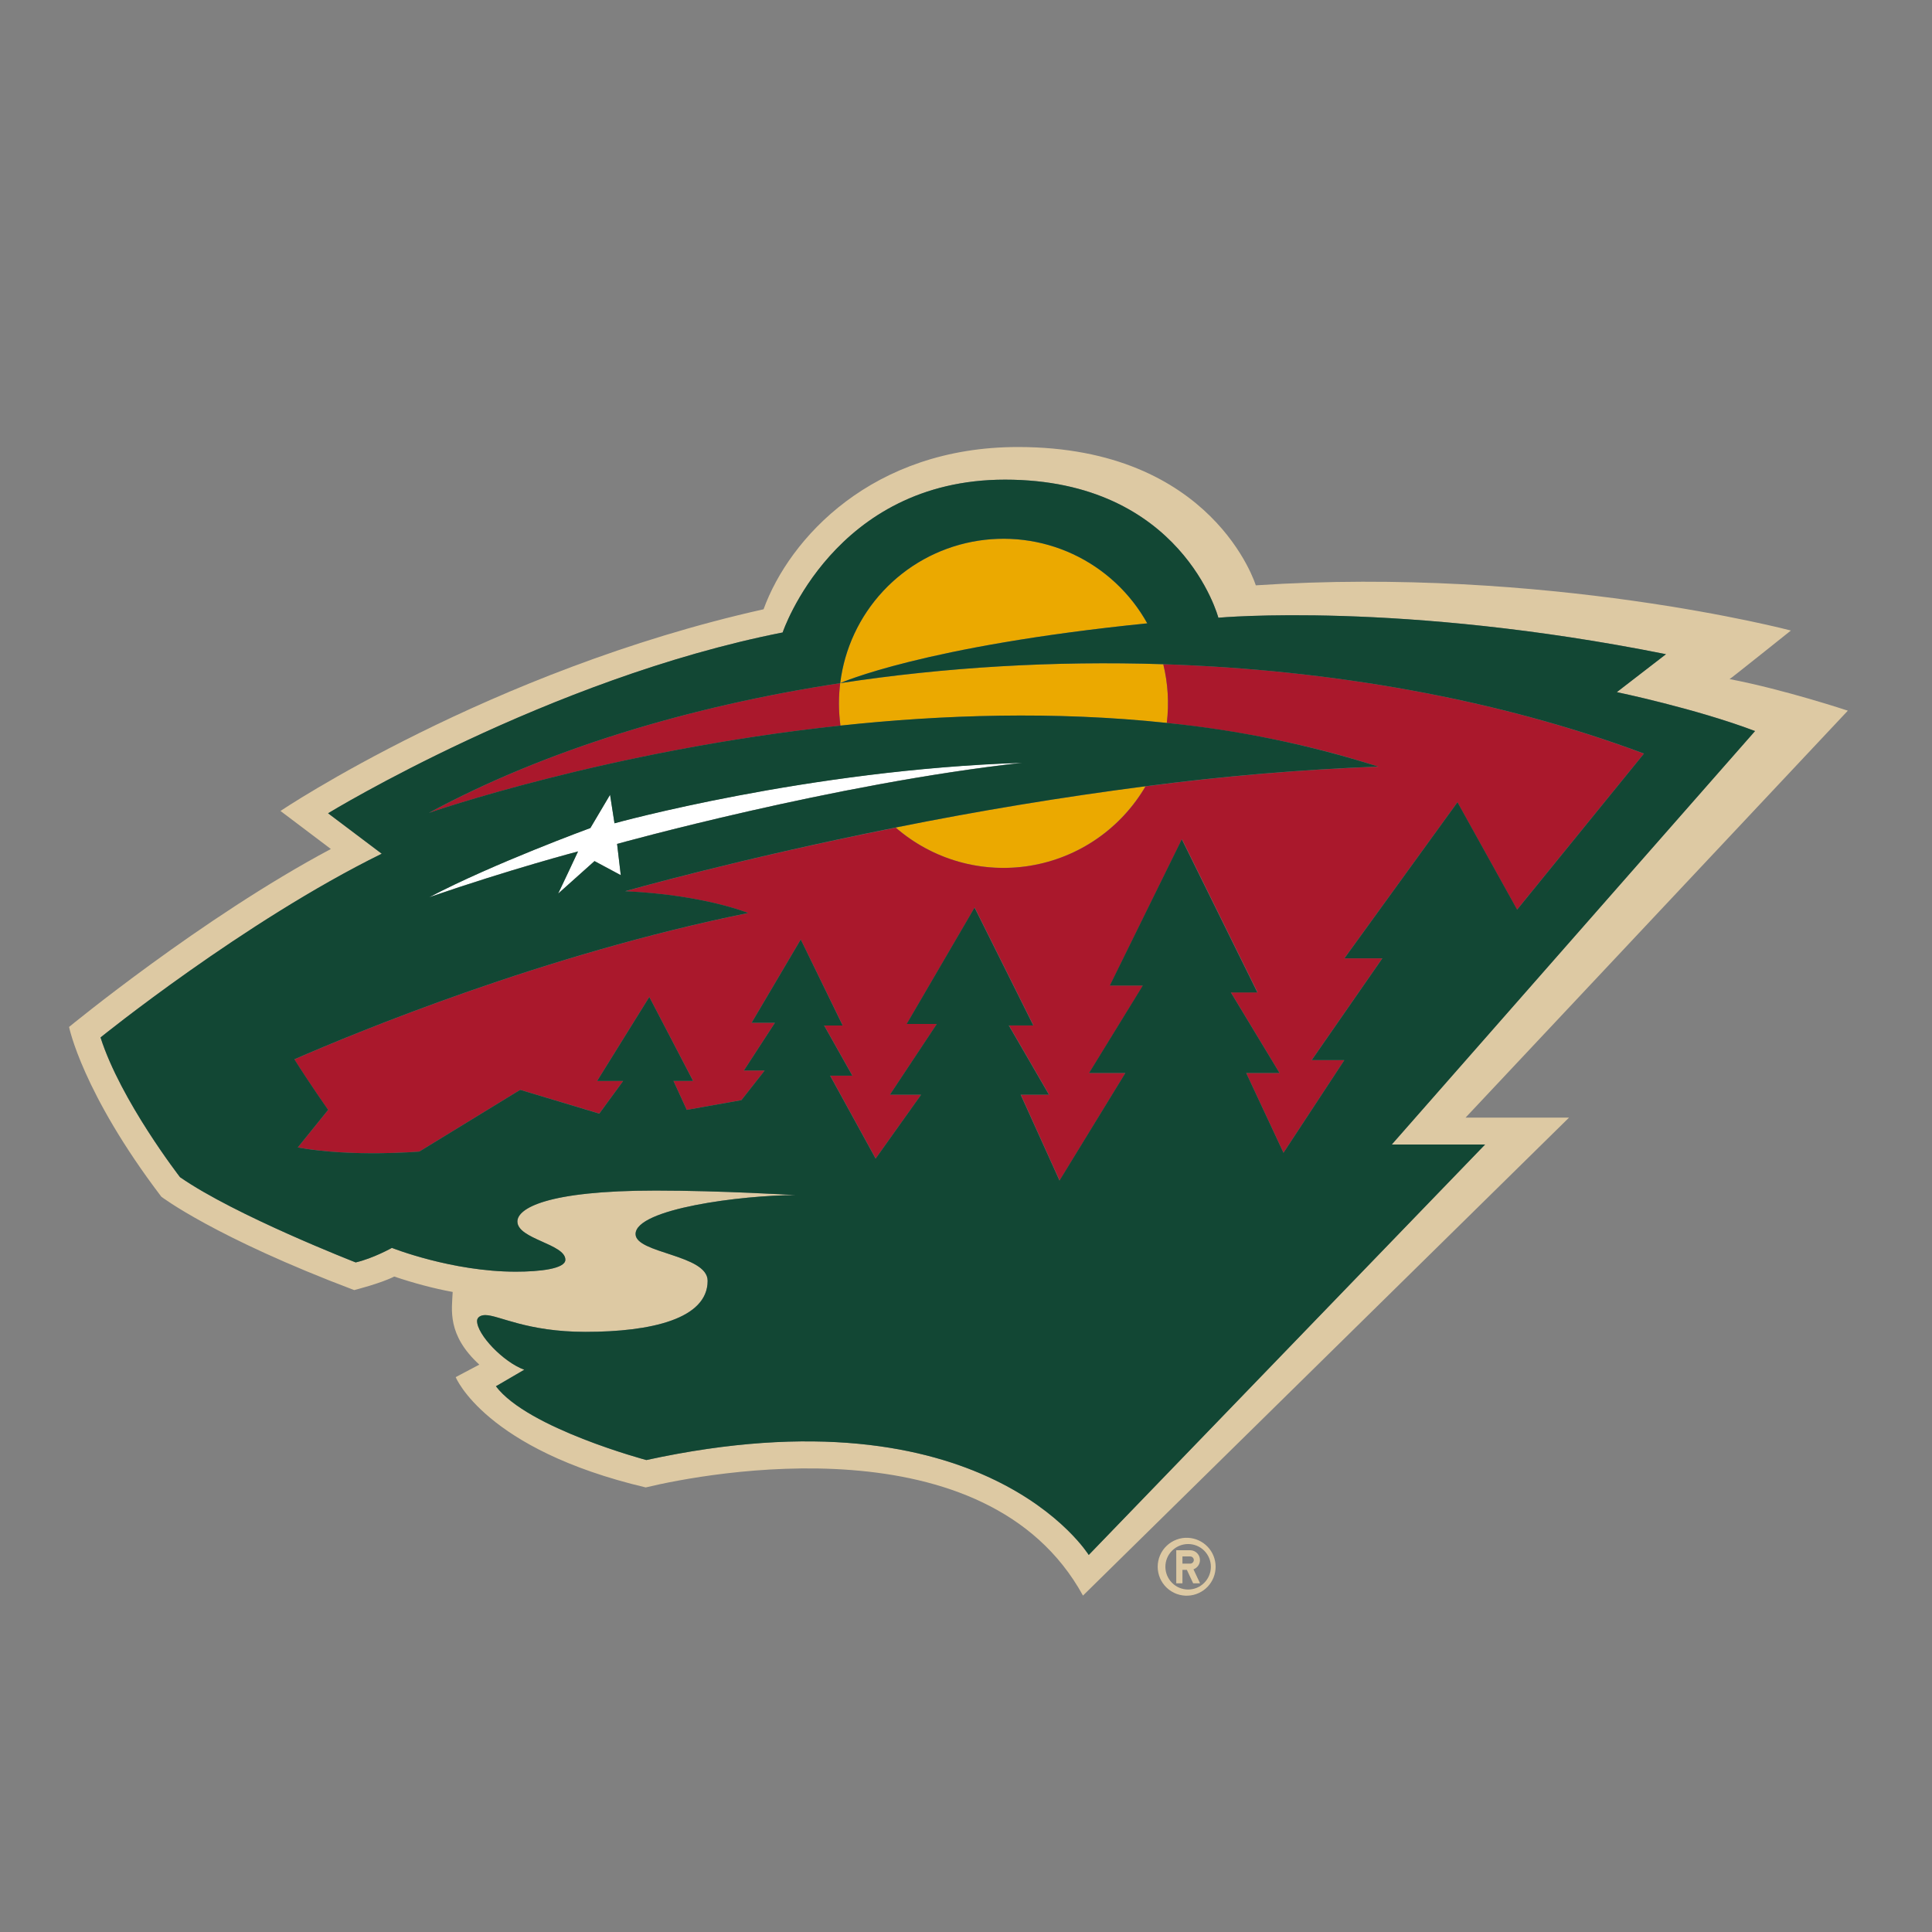 <svg width="64" height="64" viewBox="0 0 64 64" fill="none" xmlns="http://www.w3.org/2000/svg">
<rect x="0" y="0" width="64" height="64" fill="#808080" stroke="none"/>
<g clip-path="url(#clip0_33_1930)">
<path d="M33.867 25.265C26.754 25.496 20.356 27.268 20.356 27.268L20.209 26.326L19.557 27.427C19.557 27.427 16.342 28.607 14.217 29.72C16.939 28.781 19.148 28.203 19.148 28.203L18.489 29.601L19.694 28.523C19.989 28.679 20.267 28.833 20.564 28.989L20.442 27.953C20.445 27.953 27.62 25.957 33.867 25.265Z" fill="white"/>
<path d="M61.212 23.542C61.212 23.542 59.112 22.843 57.295 22.496C57.32 22.491 59.326 20.887 59.326 20.887C59.326 20.887 51.231 18.75 41.6 19.39C41.6 19.39 40.199 14.808 33.721 14.808C28.901 14.808 26.149 17.83 25.294 20.183C16.206 22.213 9.291 26.864 9.291 26.864L10.96 28.124C6.683 30.402 2.288 34.019 2.288 34.019C2.288 34.019 2.719 36.188 5.344 39.642C5.344 39.642 7.102 40.986 11.733 42.736C11.733 42.736 12.618 42.513 13.059 42.287C13.694 42.501 14.351 42.679 14.996 42.798C14.969 43.381 14.8 44.216 15.878 45.205L15.095 45.619C15.095 45.619 16.062 48.014 21.39 49.273C23.425 48.783 32.68 47.032 35.875 52.856L51.977 37.022H48.549L61.212 23.542ZM49.193 37.914L36.064 51.51C36.064 51.51 32.615 45.922 21.409 48.366C21.409 48.366 17.48 47.318 16.426 45.922L17.366 45.374C16.669 45.118 15.802 44.209 15.802 43.757C15.802 43.648 15.906 43.564 16.074 43.564C16.518 43.564 17.443 44.119 19.394 44.119C21.57 44.119 23.44 43.688 23.44 42.429C23.44 41.558 21.052 41.526 21.052 40.879C21.052 40.044 24.565 39.59 26.355 39.59C26.355 39.59 23.896 39.439 21.722 39.439C18.092 39.439 17.138 40.036 17.138 40.463C17.138 41.048 18.727 41.206 18.727 41.729C18.727 42.032 17.862 42.126 17.086 42.126C14.966 42.126 12.98 41.338 12.98 41.338C12.98 41.338 12.358 41.687 11.78 41.819C11.78 41.819 7.781 40.262 5.962 38.995C5.962 38.995 3.998 36.464 3.329 34.366C3.329 34.366 8.069 30.534 12.643 28.282L10.868 26.941C10.868 26.941 18.169 22.481 25.926 20.951C25.926 20.951 27.625 15.889 33.292 15.889C39.155 15.889 40.36 20.463 40.36 20.463C40.36 20.463 46.387 19.908 55.188 21.671L53.559 22.927C53.559 22.927 56.18 23.473 58.138 24.217L46.104 37.914H49.193ZM39.358 50.942C39.229 50.935 39.099 50.955 38.977 51.001C38.855 51.046 38.743 51.115 38.649 51.205C38.554 51.294 38.479 51.402 38.428 51.522C38.377 51.641 38.35 51.77 38.35 51.9C38.35 52.03 38.377 52.159 38.428 52.279C38.479 52.398 38.554 52.506 38.649 52.596C38.743 52.685 38.855 52.755 38.977 52.8C39.099 52.845 39.229 52.865 39.358 52.858C39.604 52.846 39.836 52.739 40.005 52.561C40.175 52.383 40.269 52.146 40.269 51.9C40.269 51.654 40.175 51.418 40.005 51.239C39.836 51.061 39.604 50.955 39.358 50.942ZM39.358 52.655C39.159 52.655 38.967 52.576 38.826 52.434C38.684 52.293 38.605 52.101 38.605 51.901C38.605 51.702 38.684 51.51 38.826 51.368C38.967 51.227 39.159 51.148 39.358 51.148C39.558 51.148 39.75 51.227 39.891 51.368C40.033 51.51 40.112 51.702 40.112 51.901C40.112 52.101 40.033 52.293 39.891 52.434C39.75 52.576 39.558 52.655 39.358 52.655Z" fill="#DDC9A3"/>
<path d="M39.75 51.678C39.75 51.592 39.716 51.51 39.655 51.449C39.594 51.388 39.512 51.354 39.426 51.354H38.965V52.449H39.17V52.003H39.316L39.525 52.449H39.753L39.535 51.986C39.598 51.963 39.652 51.921 39.691 51.866C39.73 51.811 39.75 51.746 39.75 51.678ZM39.426 51.797H39.17V51.559H39.426C39.492 51.559 39.547 51.614 39.547 51.678C39.546 51.71 39.533 51.74 39.511 51.763C39.488 51.785 39.457 51.797 39.426 51.797Z" fill="#DDC9A3"/>
<path d="M38.535 22.003C34.956 21.885 31.374 22.095 27.833 22.63C27.775 23.098 27.778 23.571 27.843 24.038C31.217 23.676 34.936 23.555 38.652 23.949C38.731 23.298 38.691 22.639 38.535 22.003ZM33.24 28.749C35.248 28.749 36.998 27.663 37.946 26.046C35.172 26.407 32.412 26.862 29.67 27.412C30.627 28.245 31.874 28.749 33.24 28.749ZM33.24 17.848C31.91 17.848 30.626 18.334 29.63 19.215C28.634 20.096 27.994 21.31 27.831 22.63C27.831 22.63 30.565 21.4 38.002 20.649C37.531 19.8 36.84 19.092 36.003 18.599C35.166 18.107 34.212 17.847 33.24 17.848Z" fill="#EBA900"/>
<path d="M38.535 22.003C38.691 22.639 38.73 23.299 38.652 23.949C41.017 24.199 43.382 24.658 45.658 25.397C43.079 25.494 40.506 25.712 37.948 26.049C37.544 26.741 36.993 27.335 36.333 27.79C35.674 28.244 34.922 28.547 34.132 28.678C33.342 28.809 32.532 28.764 31.761 28.546C30.991 28.328 30.277 27.942 29.672 27.417C24.404 28.466 20.705 29.525 20.705 29.525C23.311 29.641 24.784 30.246 24.784 30.246C18.048 31.61 11.783 34.205 9.75 35.093C10.236 35.866 10.868 36.769 10.868 36.769L9.864 38.011C11.664 38.338 13.89 38.147 13.89 38.147L17.232 36.102L19.852 36.888L20.643 35.809H19.78L21.509 33.025L22.961 35.807H22.309L22.751 36.766L24.56 36.444L25.331 35.462H24.642L25.671 33.88H24.898L26.526 31.121L27.917 33.97H27.302L28.237 35.631H27.501L29.008 38.378L30.515 36.261H29.482L31.038 33.918H30.039L32.288 30.063L34.234 33.967H33.423L34.752 36.261H33.815L35.102 39.107L37.283 35.544H36.081L37.864 32.646H36.77L39.155 27.799L41.659 32.874H40.774L42.386 35.544H41.282L42.517 38.187L44.532 35.12H43.449L45.789 31.748H44.532L48.279 26.577L50.254 30.134L54.457 24.965C49.615 23.151 44.094 22.184 38.535 22.003ZM27.791 23.299C27.791 23.076 27.805 22.852 27.833 22.63C22.765 23.406 18.04 24.854 14.205 26.931C14.205 26.931 20.123 24.861 27.84 24.038C27.808 23.793 27.791 23.547 27.791 23.299Z" fill="#AA182C"/>
<path d="M58.138 24.217C56.177 23.473 53.559 22.928 53.559 22.928L55.188 21.671C46.387 19.908 40.36 20.463 40.36 20.463C40.36 20.463 39.153 15.889 33.292 15.889C27.625 15.889 25.926 20.952 25.926 20.952C18.167 22.479 10.868 26.941 10.868 26.941L12.646 28.28C8.071 30.531 3.331 34.367 3.331 34.367C4.001 36.464 5.964 38.995 5.964 38.995C7.784 40.262 11.783 41.819 11.783 41.819C12.358 41.687 12.983 41.338 12.983 41.338C12.983 41.338 14.968 42.126 17.088 42.126C17.864 42.126 18.729 42.035 18.729 41.73C18.729 41.206 17.14 41.048 17.14 40.463C17.14 40.036 18.095 39.439 21.724 39.439C23.898 39.439 26.358 39.59 26.358 39.59C24.568 39.59 21.055 40.044 21.055 40.879C21.055 41.524 23.442 41.559 23.442 42.429C23.442 43.688 21.573 44.12 19.396 44.12C17.445 44.12 16.52 43.564 16.077 43.564C15.906 43.564 15.804 43.648 15.804 43.758C15.804 44.211 16.672 45.121 17.368 45.374L16.429 45.922C17.482 47.318 21.412 48.366 21.412 48.366C32.618 45.922 36.066 51.51 36.066 51.51L49.196 37.914H46.104L58.138 24.217ZM44.532 35.12L42.517 38.187L41.282 35.544H42.386L40.774 32.877H41.652L39.148 27.802L36.763 32.648H37.856L36.076 35.544H37.279L35.097 39.107L33.81 36.263H34.747L33.418 33.97H34.229L32.283 30.065L30.034 33.92H31.033L29.479 36.263H30.513L29.006 38.38L27.498 35.633H28.235L27.3 33.972H27.915L26.526 31.121L24.898 33.88H25.671L24.642 35.462H25.331L24.56 36.444L22.75 36.766L22.309 35.807H22.959L21.509 33.025L19.78 35.809H20.643L19.852 36.89L17.232 36.102L13.89 38.147C13.89 38.147 11.664 38.338 9.864 38.011L10.87 36.766C10.87 36.766 10.238 35.864 9.752 35.09C11.785 34.203 18.048 31.607 24.786 30.244C24.786 30.244 23.313 29.639 20.708 29.522C20.708 29.522 24.407 28.464 29.67 27.412C32.412 26.861 35.172 26.405 37.945 26.046C40.504 25.71 43.077 25.493 45.656 25.394C43.377 24.67 41.029 24.185 38.649 23.947C34.931 23.552 31.214 23.674 27.84 24.036C20.123 24.859 14.205 26.929 14.205 26.929C18.04 24.854 22.765 23.406 27.833 22.63C27.973 21.488 28.471 20.421 29.256 19.579C30.04 18.738 31.071 18.166 32.2 17.947C33.329 17.727 34.498 17.87 35.541 18.355C36.584 18.841 37.446 19.644 38.005 20.649C30.567 21.4 27.833 22.63 27.833 22.63C31.299 22.099 34.926 21.886 38.535 22.003C44.094 22.184 49.617 23.151 54.459 24.963L50.257 30.132L48.281 26.574L44.535 31.746H45.792L43.452 35.118H44.532V35.12ZM20.564 28.992L19.694 28.526L18.489 29.604C18.712 29.133 18.928 28.684 19.148 28.206C19.148 28.206 16.937 28.786 14.217 29.723C16.339 28.607 19.557 27.43 19.557 27.43L20.209 26.329L20.356 27.274C20.356 27.274 26.754 25.498 33.867 25.27C27.62 25.96 20.445 27.955 20.442 27.958L20.564 28.992Z" fill="#124734"/>
</g>
<defs>
<clipPath id="clip0_33_1930">
<rect width="59.5" height="39.667" fill="white" transform="translate(2 14)"/>
</clipPath>
</defs>
</svg>
